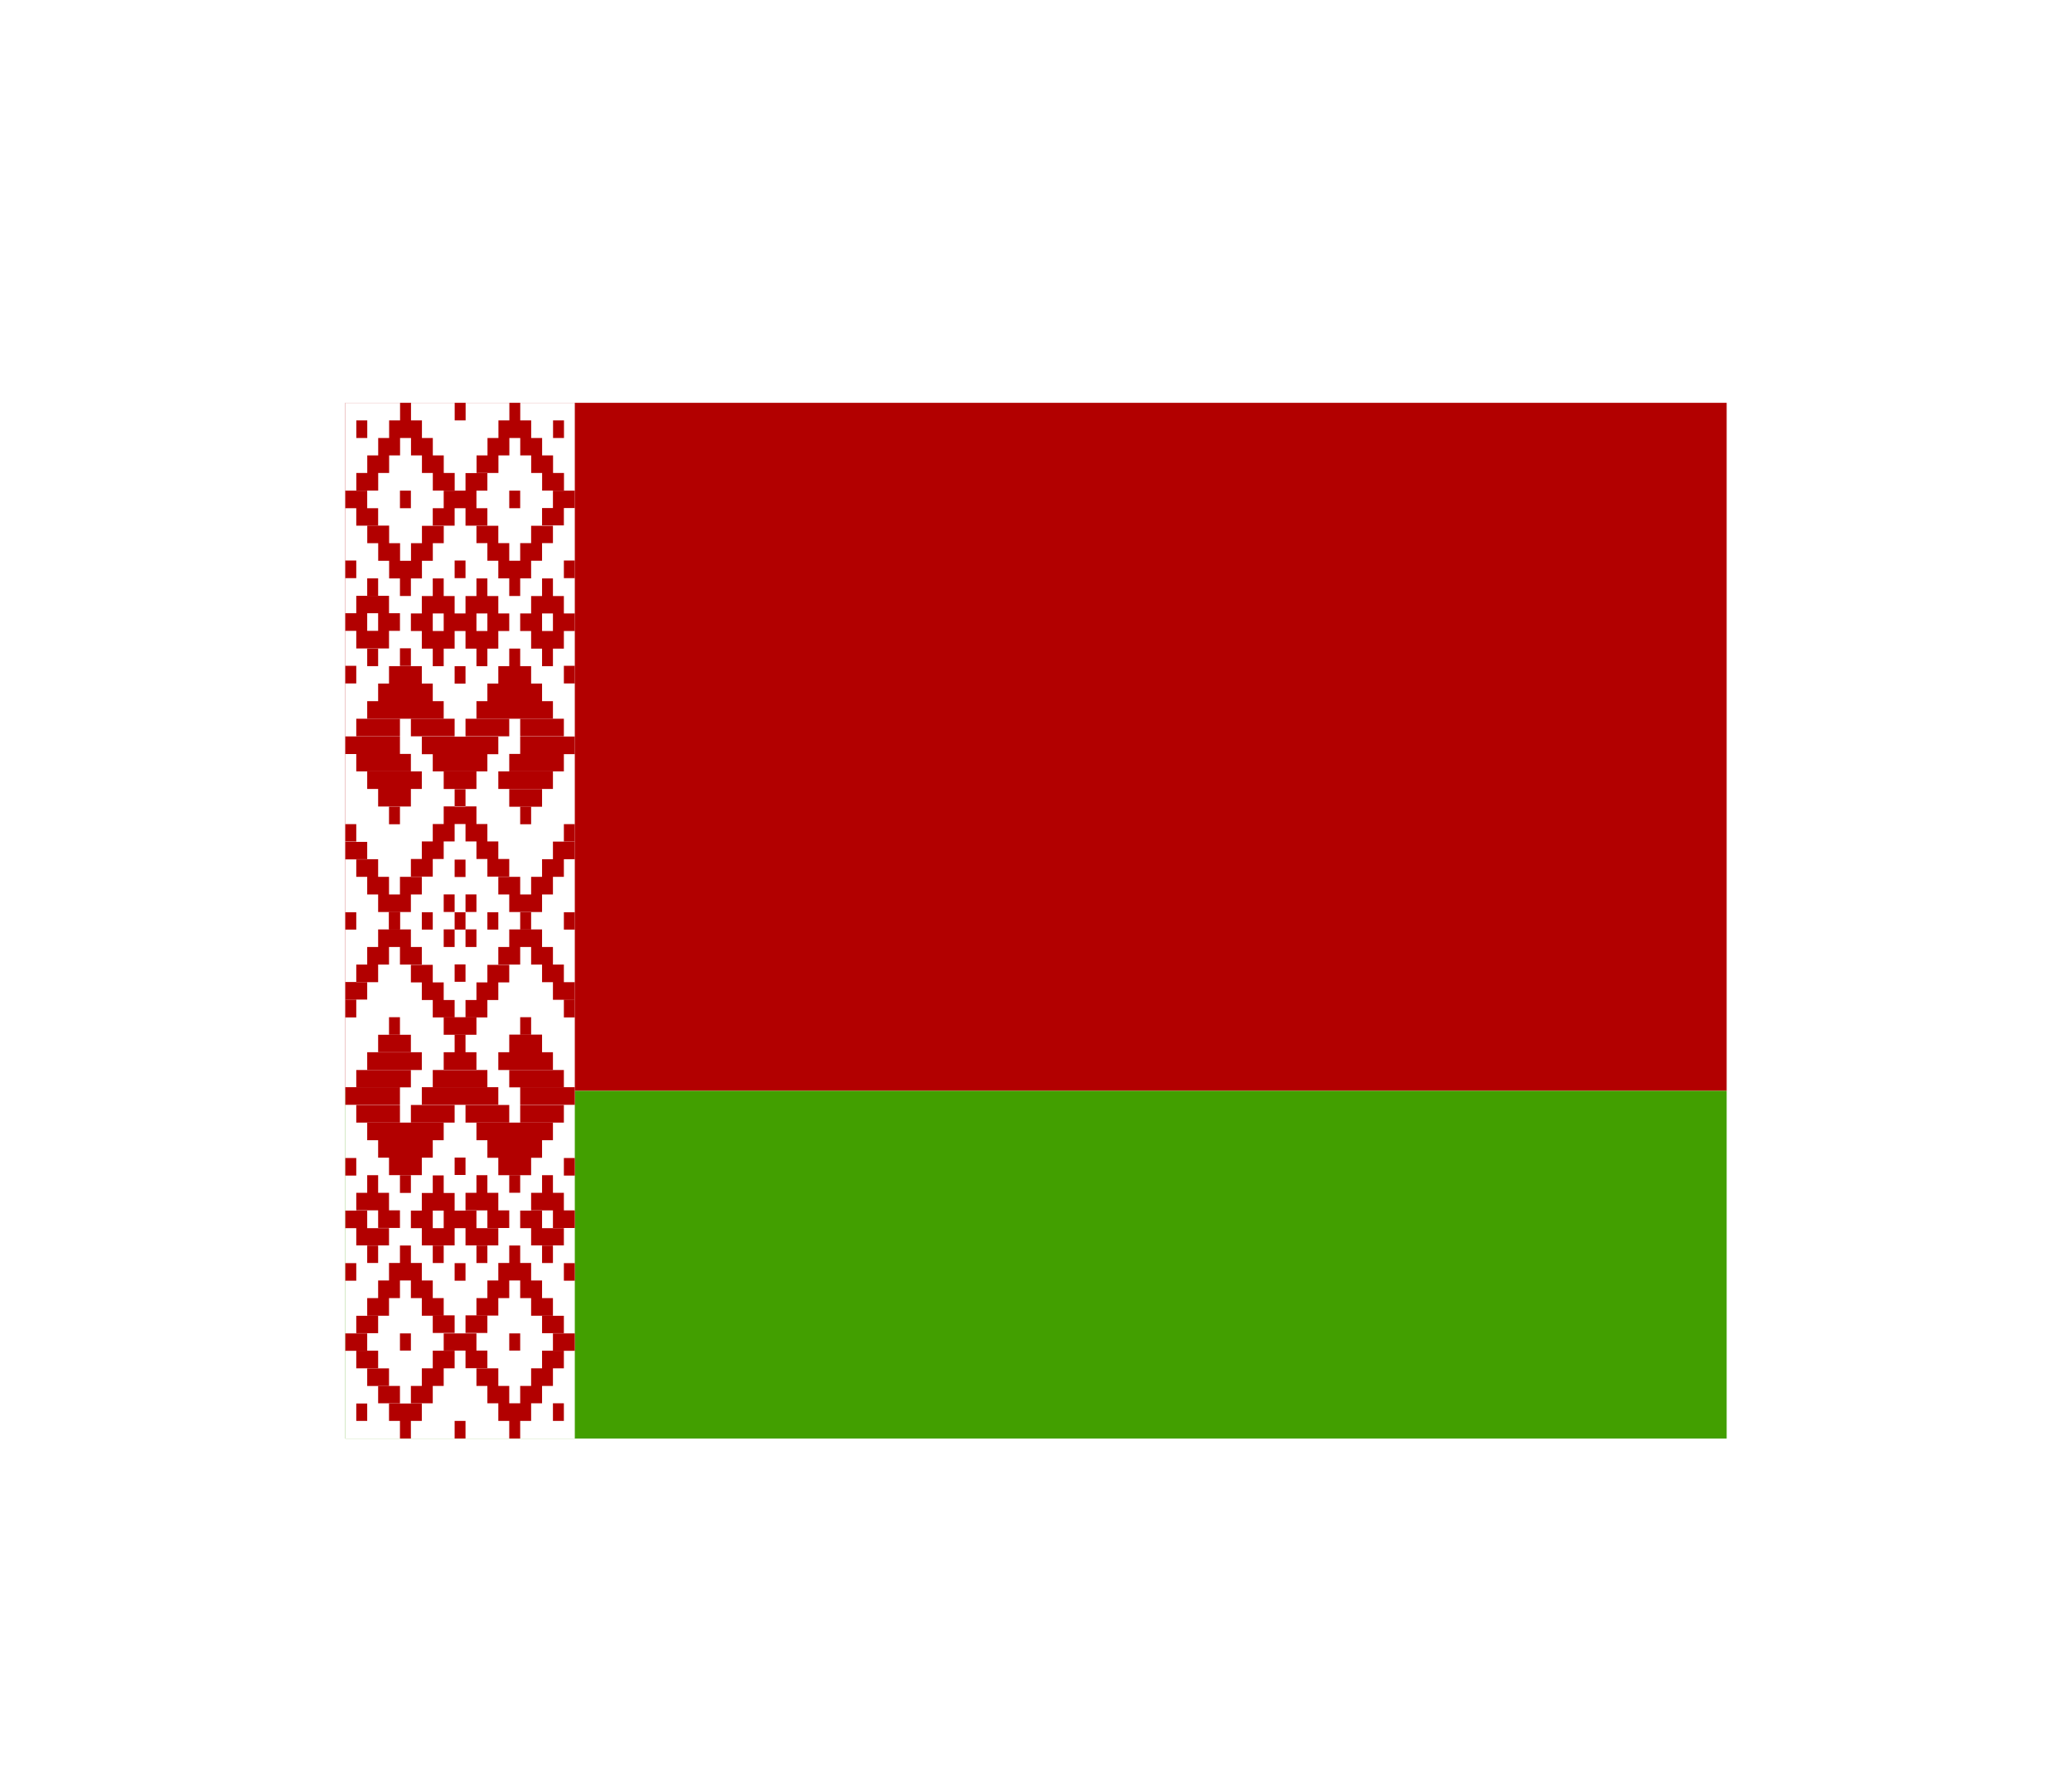 <svg width="36" height="31" viewBox="0 0 36 31" fill="none" xmlns="http://www.w3.org/2000/svg">
<g filter="url(#filter0_d_336_16714)">
<g clip-path="url(#clip0_336_16714)">
<path fill-rule="evenodd" clip-rule="evenodd" d="M6 3H42.004V14.957H6V3Z" fill="#B20000"/>
<path fill-rule="evenodd" clip-rule="evenodd" d="M6 14.957H42.004V21H6V14.957Z" fill="#429F00"/>
<path fill-rule="evenodd" clip-rule="evenodd" d="M6 3H9.987V21H6V3Z" fill="white"/>
<path fill-rule="evenodd" clip-rule="evenodd" d="M6.191 3.306H6.381V3.612H6.191V3.306ZM6.761 3.306H7.331V3.612H6.761V3.306ZM6.951 3H7.141V3.306H6.951V3ZM7.9 3H8.09V3.306H7.9V3ZM8.66 3.306H9.229V3.612H8.66V3.306ZM8.85 3H9.039V3.306H8.85V3ZM6.571 3.612H6.951V3.914H6.571V3.612ZM7.141 3.612H7.52V3.914H7.141V3.612ZM8.47 3.612H8.85V3.914H8.47V3.612ZM9.039 3.612H9.419V3.914H9.039V3.612ZM6.381 3.914H6.761V4.22H6.381V3.914ZM7.331 3.914H7.71V4.22H7.331V3.914ZM8.28 3.914H8.66V4.22H8.28V3.914ZM9.229 3.914H9.609V4.22H9.229V3.914ZM9.609 3.306H9.799V3.612H9.609V3.306ZM6.191 4.22H6.571V4.526H6.191V4.22ZM7.52 4.22H7.9V4.526H7.52V4.22ZM9.419 4.22H9.799V4.526H9.419V4.22ZM6.381 5.134H6.761V5.44H6.381V5.134ZM6.571 5.44H6.951V5.746H6.571V5.44ZM7.331 5.138H7.71V5.44H7.331V5.138ZM7.141 5.44H7.52V5.746H7.141V5.44ZM6.761 5.746H7.331V6.052H6.761V5.746Z" fill="#B20000"/>
<path fill-rule="evenodd" clip-rule="evenodd" d="M6.949 6.051H7.139V6.357H6.949V6.051ZM8.278 5.137H8.658V5.439H8.278V5.137ZM8.468 5.439H8.848V5.745H8.468V5.439ZM9.228 5.137H9.607V5.439H9.228V5.137ZM9.038 5.439H9.418V5.745H9.038V5.439ZM8.658 5.745H9.228V6.051H8.658V5.745ZM8.848 6.051H9.038V6.357H8.848V6.051ZM7.899 5.741H8.088V6.047H7.899V5.741ZM6 5.741H6.19V6.047H6V5.741ZM9.797 5.741H9.987V6.047H9.797V5.741ZM6.949 7.267H7.139V7.573H6.949V7.267ZM6.759 7.577H7.329V7.879H6.759V7.577ZM6.57 7.879H7.519V8.185H6.57V7.879ZM8.848 7.271H9.038V7.577H8.848V7.271ZM8.658 7.577H9.228V7.879H8.658V7.577ZM8.468 7.879H9.418V8.185H8.468V7.879ZM8.658 9.405H9.607V9.711H8.658V9.405ZM8.278 8.185H9.607V8.491H8.278V8.185ZM6.38 8.185H7.709V8.491H6.38V8.185ZM6.57 9.711H7.139V10.016H6.57V9.711ZM6.38 9.405H7.329V9.711H6.38V9.405ZM9.038 8.8H9.987V9.106H9.038V8.8ZM8.848 9.714H9.418V10.02H8.848V9.714Z" fill="#B20000"/>
<path fill-rule="evenodd" clip-rule="evenodd" d="M6.759 10.018H6.949V10.324H6.759V10.018ZM9.038 10.018H9.228V10.324H9.038V10.018ZM6 8.798H6.949V9.104H6V8.798ZM7.709 9.406H8.278V9.712H7.709V9.406ZM7.899 9.716H8.088V10.021H7.899V9.716ZM7.329 8.802H8.658V9.107H7.329V8.802ZM8.088 4.221H8.468V4.527H8.088V4.221ZM7.709 4.527H8.278V4.832H7.709V4.527ZM7.519 4.832H7.899V5.135H7.519V4.832ZM8.088 4.832H8.468V5.135H8.088V4.832ZM6 4.527H6.38V4.832H6V4.527ZM6.19 4.832H6.57V5.135H6.19V4.832ZM9.607 4.527H9.987V4.829H9.607V4.527ZM9.418 4.829H9.797V5.131H9.418V4.829ZM6 7.571H6.19V7.877H6V7.571ZM9.797 7.571H9.987V7.877H9.797V7.571ZM7.709 10.014H8.278V10.32H7.709V10.014ZM7.519 10.32H7.899V10.623H7.519V10.32ZM8.088 10.32H8.468V10.623H8.088V10.32ZM7.329 10.623H7.709V10.928H7.329V10.623ZM8.278 10.623H8.658V10.928H8.278V10.623ZM7.139 10.928H7.519V11.234H7.139V10.928ZM8.468 10.928H8.848V11.234H8.468V10.928ZM6.949 11.238H7.329V11.544H6.949V11.238ZM8.658 11.238H9.038V11.544H8.658V11.238ZM6.57 11.544H7.139V11.85H6.57V11.544ZM8.848 11.544H9.418V11.85H8.848V11.544ZM9.228 11.238H9.607V11.544H9.228V11.238ZM9.418 10.932H9.797V11.238H9.418V10.932ZM9.607 10.626H9.987V10.932H9.607V10.626ZM6.38 11.238H6.759V11.544H6.38V11.238ZM6.19 10.932H6.57V11.238H6.19V10.932ZM6 10.63H6.38V10.935H6V10.63ZM6.759 11.853H6.949V12.155H6.759V11.853ZM9.038 11.853H9.228V12.155H9.038V11.853ZM7.899 10.939H8.088V11.241H7.899V10.939ZM7.329 11.853H7.519V12.155H7.329V11.853ZM8.468 11.853H8.658V12.155H8.468V11.853ZM7.899 11.853H8.088V12.155H7.899V11.853ZM6 11.853H6.19V12.155H6L6 11.853ZM9.797 11.853H9.987V12.155H9.797V11.853ZM7.899 7.578H8.088V7.88H7.899V7.578ZM6.949 4.527H7.139V4.832H6.949V4.527ZM8.848 4.527H9.038V4.832H8.848V4.527ZM7.709 6.661H8.278V6.966H7.709V6.661ZM7.329 6.966H7.899V7.272H7.329V6.966ZM7.519 7.272H7.709V7.578H7.519V7.272ZM7.139 6.661H7.519V6.966H7.139V6.661ZM7.329 6.358H7.899V6.661H7.329V6.358ZM7.519 6.052H7.709V6.358H7.519V6.052ZM8.088 6.358H8.658V6.661H8.088V6.358ZM8.278 6.052H8.468V6.358H8.278V6.052ZM8.468 6.661H8.848V6.966H8.468V6.661ZM8.088 6.966H8.658V7.272H8.088V6.966ZM8.278 7.272H8.468V7.578H8.278V7.272ZM9.038 6.661H9.418V6.966H9.038V6.661ZM9.228 6.358H9.797V6.661H9.228V6.358ZM9.607 6.661H9.987V6.966H9.607V6.661ZM9.228 6.966H9.797V7.272H9.228V6.966ZM9.418 7.272H9.607V7.578H9.418V7.272ZM9.418 6.052H9.607V6.358H9.418V6.052ZM6 6.657H6.38V6.963H6V6.657ZM6.19 6.355H6.759V6.657H6.19V6.355ZM6.57 6.657H6.949V6.963H6.57V6.657ZM6.19 6.963H6.759V7.269H6.19V6.963Z" fill="#B20000"/>
<path fill-rule="evenodd" clip-rule="evenodd" d="M6.38 7.271H6.57V7.577H6.38V7.271ZM6.38 6.051H6.57V6.357H6.38V6.051ZM6.19 8.491H6.949V8.796H6.19V8.491ZM7.139 8.491H7.899V8.796H7.139V8.491ZM8.088 8.491H8.848V8.796H8.088V8.491ZM9.038 8.491H9.797V8.796H9.038V8.491ZM7.519 9.102H8.468V9.405H7.519V9.102ZM6.19 9.102H7.139V9.405H6.19V9.102ZM8.848 9.102H9.797V9.405H8.848V9.102ZM9.797 10.322H9.987V10.625H9.797V10.322ZM6 10.322H6.19V10.625H6V10.322ZM6.19 20.693H6.38V20.391H6.19V20.693ZM6.759 20.693H7.329V20.391H6.759V20.693ZM6.949 20.999H7.139V20.693H6.949V20.999ZM7.899 20.999H8.088V20.693H7.899V20.999ZM8.658 20.693H9.228V20.387H8.658V20.693ZM8.848 20.999H9.038V20.693H8.848V20.999ZM6.57 20.387H6.949V20.085H6.57V20.387ZM7.139 20.387H7.519V20.085H7.139V20.387ZM8.468 20.387H8.848V20.085H8.468V20.387ZM9.038 20.387H9.418V20.085H9.038V20.387ZM7.329 20.085H7.709V19.779H7.329V20.085ZM8.278 20.085H8.658V19.779H8.278V20.085ZM9.228 20.085H9.607V19.779H9.228V20.085ZM9.607 20.693H9.797V20.387H9.607V20.693ZM6.19 19.779H6.57V19.473H6.19V19.779ZM7.519 19.779H7.899V19.473H7.519V19.779ZM9.418 19.779H9.797V19.473H9.418V19.779ZM6.38 18.865H6.759V18.559H6.38V18.865ZM6.57 18.559H6.949V18.253H6.57V18.559ZM7.329 18.865H7.709V18.559H7.329V18.865ZM7.139 18.559H7.519V18.253H7.139V18.559ZM6.759 18.253H7.329V17.948H6.759V18.253ZM6.949 17.948H7.139V17.645H6.949V17.948ZM8.278 18.862H8.658V18.559H8.278V18.862ZM8.468 18.559H8.848V18.253H8.468V18.559ZM9.228 18.865H9.607V18.559H9.228V18.865ZM9.038 18.559H9.418V18.253H9.038V18.559ZM8.658 18.253H9.228V17.948H8.658V18.253ZM8.848 17.948H9.038V17.645H8.848V17.948ZM7.899 18.257H8.088V17.951H7.899V18.257ZM6 18.257H6.19V17.951H6V18.257ZM9.797 18.257H9.987V17.951H9.797V18.257ZM6.949 16.731H7.139V16.425H6.949V16.731ZM6.759 16.422H7.329V16.119H6.759V16.422ZM6.57 16.119H7.519V15.814H6.57V16.119ZM8.848 16.728H9.038V16.422H8.848V16.728Z" fill="#B20000"/>
<path fill-rule="evenodd" clip-rule="evenodd" d="M8.658 16.423H9.228V16.121H8.658V16.423ZM8.468 16.121H9.418V15.815H8.468V16.121ZM8.658 14.595H9.607V14.286H8.658V14.595ZM8.278 15.815H9.607V15.509H8.278V15.815ZM6.38 15.815H7.709V15.509H6.38V15.815ZM6.57 14.289H7.139V13.983H6.57V14.289ZM6.38 14.595H7.329V14.286H6.38V14.595ZM9.038 15.2H9.987V14.894H9.038V15.2ZM8.848 14.286H9.418V13.98H8.848V14.286ZM6 15.2H6.949V14.894H6V15.2ZM7.709 14.591H8.278V14.286H7.709V14.591ZM7.899 14.286H8.088V13.98H7.899V14.286ZM7.329 15.2H8.658V14.894H7.329V15.2ZM8.088 19.777H8.468V19.471H8.088V19.777ZM7.709 19.471H8.278V19.172H7.709V19.471ZM7.519 19.165H7.899V18.859H7.519V19.165ZM8.088 19.165H8.468V18.859H8.088V19.165ZM6 19.475H6.38V19.172H6V19.475ZM6.19 19.169H6.57V18.866H6.19V19.169ZM9.607 19.475H9.987V19.172H9.607V19.475ZM9.418 19.169H9.797V18.866H9.418V19.169ZM6 16.43H6.19V16.124H6V16.43ZM9.797 16.43H9.987V16.124H9.797V16.43ZM7.519 13.681H7.899V13.379H7.519V13.681ZM8.088 13.681H8.468V13.379H8.088V13.681ZM7.329 13.379H7.709V13.073H7.329V13.379ZM8.278 13.379H8.658V13.073H8.278V13.379ZM7.139 13.073H7.519V12.767H7.139V13.073ZM8.468 13.073H8.848V12.767H8.468V13.073ZM6.949 12.763H7.329V12.457H6.949V12.763ZM8.658 12.763H9.038V12.457H8.658V12.763ZM6.57 12.457H7.139V12.152H6.57V12.457ZM8.848 12.457H9.418V12.152H8.848V12.457ZM9.228 12.763H9.607V12.457H9.228V12.763ZM9.418 13.069H9.797V12.763H9.418V13.069ZM9.607 13.375H9.987V13.069H9.607V13.375ZM6.38 12.763H6.759V12.457H6.38V12.763ZM6.19 13.069H6.57V12.763H6.19V13.069ZM6 13.371H6.38V13.066H6V13.371ZM6.759 12.148H6.949V11.846H6.759V12.148ZM7.899 13.062H8.088V12.76H7.899V13.062ZM7.899 16.419H8.088V16.117H7.899V16.419ZM6.949 19.471H7.139V19.172H6.949V19.471ZM8.848 19.471H9.038V19.172H8.848V19.471ZM7.709 17.344H8.278V17.038H7.709V17.344ZM7.329 17.038H7.899V16.732H7.329V17.038ZM7.519 16.732H7.709V16.427H7.519V16.732ZM7.139 17.344H7.519V17.038H7.139V17.344ZM7.329 17.643H7.899V17.344H7.329V17.643ZM7.519 17.949H7.709V17.646H7.519V17.949ZM8.088 17.643H8.658V17.344H8.088V17.643ZM8.278 17.949H8.468V17.646H8.278V17.949ZM8.468 17.341H8.848V17.035H8.468V17.341ZM8.088 17.035H8.658V16.729H8.088V17.035ZM8.278 16.729H8.468V16.423H8.278V16.729ZM9.038 17.344H9.418V17.038H9.038V17.344ZM9.228 17.643H9.797V17.344H9.228V17.643ZM9.607 17.341H9.987V17.035H9.607V17.341ZM9.228 17.035H9.797V16.729H9.228V17.035ZM9.418 16.729H9.607V16.423H9.418V16.729ZM9.418 17.949H9.607V17.646H9.418V17.949ZM6 17.344H6.38V17.038H6V17.344ZM6.19 17.643H6.759V17.344H6.19V17.643Z" fill="#B20000"/>
<path fill-rule="evenodd" clip-rule="evenodd" d="M6.57 17.34H6.949V17.034H6.57V17.34ZM6.19 17.034H6.759V16.729H6.19V17.034ZM6.38 16.729H6.57V16.423H6.38V16.729ZM6.38 17.948H6.57V17.646H6.38V17.948ZM6.19 15.509H6.949V15.203H6.19V15.509ZM7.139 15.509H7.899V15.203H7.139V15.509ZM8.088 15.509H8.848V15.203H8.088V15.509ZM9.038 15.509H9.797V15.203H9.038V15.509ZM7.519 14.897H8.468V14.595H7.519V14.897ZM6.19 14.897H7.139V14.595H6.19V14.897ZM8.848 14.897H9.797V14.595H8.848V14.897ZM9.797 13.681H9.987V13.371H9.797V13.681ZM6 13.681H6.19V13.371H6V13.681ZM7.709 12.151H7.899V12.457H7.709V12.151ZM8.088 12.151H8.278V12.457H8.088V12.151ZM8.088 11.543H8.278V11.849H8.088V11.543ZM7.709 11.543H7.899V11.849H7.709V11.543ZM6.38 19.78H6.759V20.086H6.38V19.78ZM9.038 13.983H9.228V13.677H9.038V13.983ZM6.759 13.983H6.949V13.677H6.759V13.983ZM7.709 13.677H8.278V13.983H7.709V13.677Z" fill="#B20000"/>
</g>
</g>
<defs>
<filter id="filter0_d_336_16714" x="0" y="-2" width="36" height="36" filterUnits="userSpaceOnUse" color-interpolation-filters="sRGB">
<feFlood flood-opacity="0" result="BackgroundImageFix"/>
<feColorMatrix in="SourceAlpha" type="matrix" values="0 0 0 0 0 0 0 0 0 0 0 0 0 0 0 0 0 0 127 0" result="hardAlpha"/>
<feOffset dy="4"/>
<feGaussianBlur stdDeviation="3"/>
<feComposite in2="hardAlpha" operator="out"/>
<feColorMatrix type="matrix" values="0 0 0 0 0 0 0 0 0 0 0 0 0 0 0 0 0 0 0.16 0"/>
<feBlend mode="normal" in2="BackgroundImageFix" result="effect1_dropShadow_336_16714"/>
<feBlend mode="normal" in="SourceGraphic" in2="effect1_dropShadow_336_16714" result="shape"/>
</filter>
<clipPath id="clip0_336_16714">
<rect width="24" height="18" fill="white" transform="translate(6 3)"/>
</clipPath>
</defs>
</svg>
